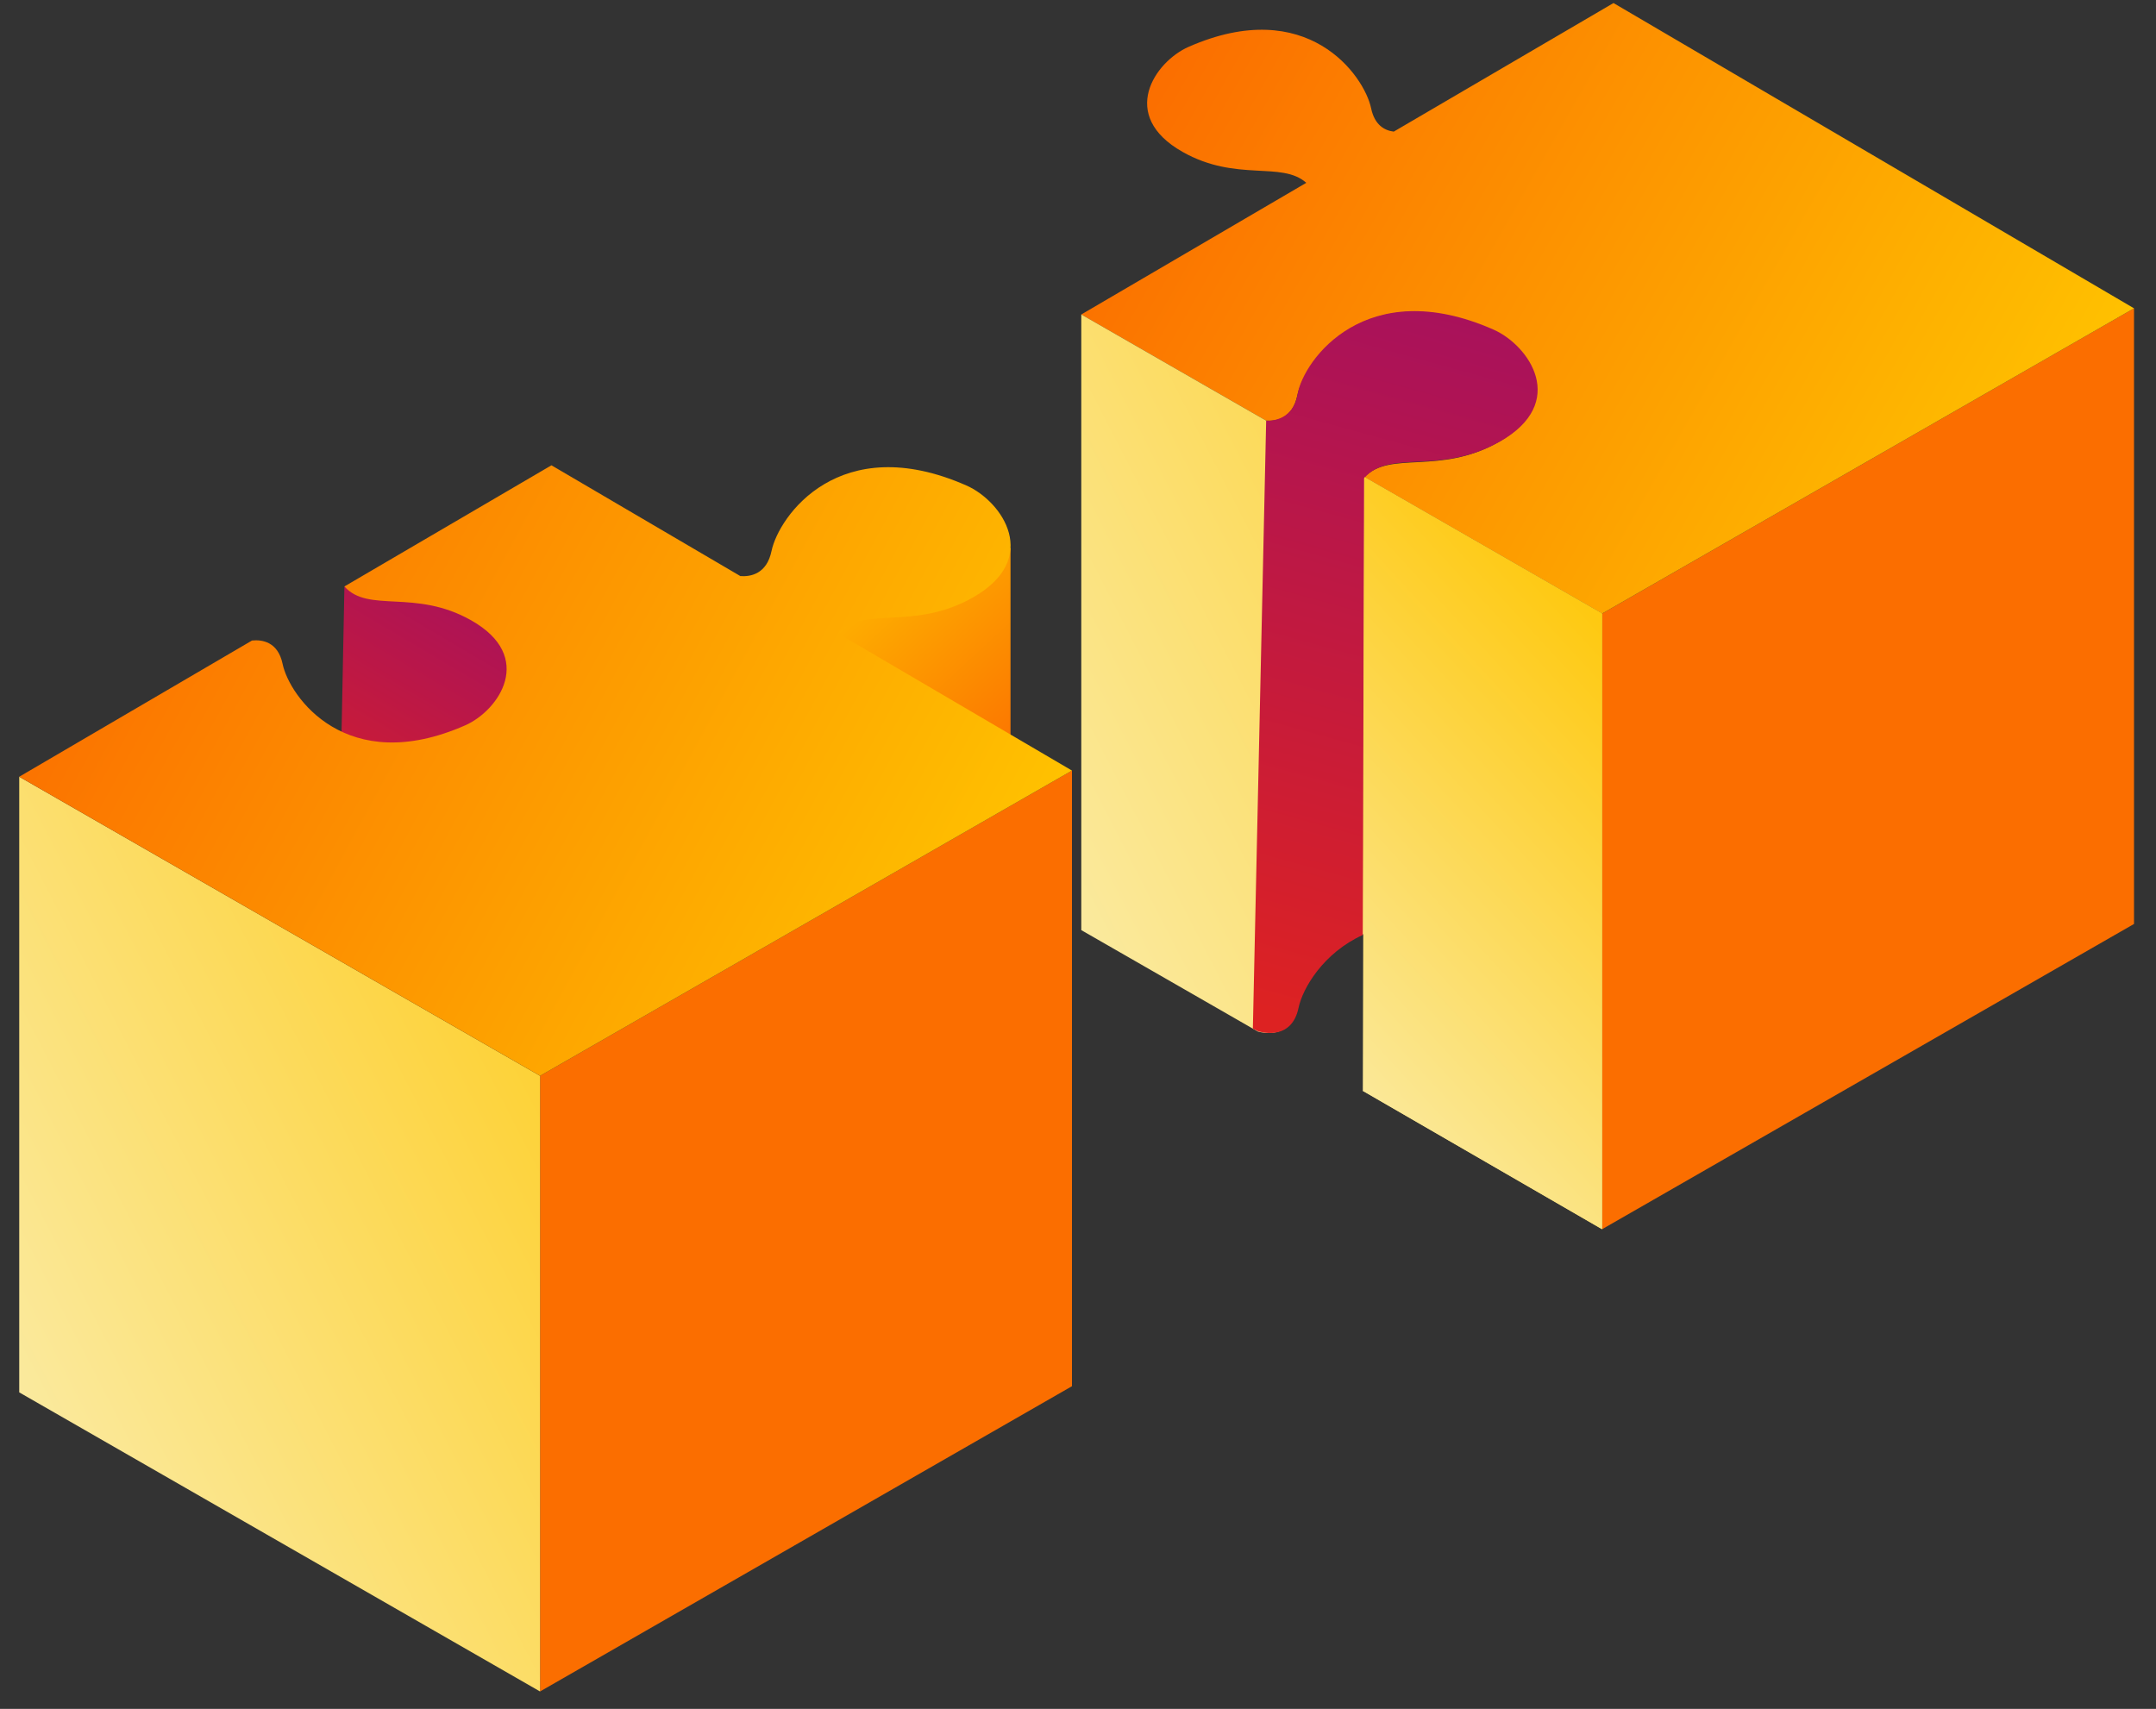 <?xml version="1.0" encoding="UTF-8"?>
<svg width="193px" height="153px" viewBox="0 0 193 153" version="1.1" xmlns="http://www.w3.org/2000/svg" xmlns:xlink="http://www.w3.org/1999/xlink">
    <rect x="0" y="0" width="193" height="153" fill="#333333" stroke="none"/>
    <title>PlaygroundImage</title>
    <defs>
        <linearGradient x1="92.758%" y1="100%" x2="7.242%" y2="2.83276945e-14%" id="linearGradient-1">
            <stop stop-color="#FB6E00" offset="0%"></stop>
            <stop stop-color="#FFC500" offset="100%"></stop>
        </linearGradient>
        <linearGradient x1="16.828%" y1="100%" x2="110.408%" y2="-94.515%" id="linearGradient-2">
            <stop stop-color="#DD2222" offset="0%"></stop>
            <stop stop-color="#720096" offset="100%"></stop>
        </linearGradient>
        <linearGradient x1="-2.122%" y1="130.106%" x2="141.623%" y2="0%" id="linearGradient-3">
            <stop stop-color="#F9F4CB" offset="0%"></stop>
            <stop stop-color="#FFC500" offset="100%"></stop>
        </linearGradient>
        <linearGradient x1="1.11022302e-14%" y1="33.178%" x2="100%" y2="66.822%" id="linearGradient-4">
            <stop stop-color="#FB6E00" offset="0%"></stop>
            <stop stop-color="#FFC500" offset="100%"></stop>
        </linearGradient>
        <linearGradient x1="1.11022302e-14%" y1="33.178%" x2="100%" y2="66.822%" id="linearGradient-5">
            <stop stop-color="#FB6E00" offset="0%"></stop>
            <stop stop-color="#FFC500" offset="100%"></stop>
        </linearGradient>
        <linearGradient x1="-2.119%" y1="130.106%" x2="141.618%" y2="0%" id="linearGradient-6">
            <stop stop-color="#F9F4CB" offset="0%"></stop>
            <stop stop-color="#FFC500" offset="100%"></stop>
        </linearGradient>
        <linearGradient x1="42.22%" y1="100%" x2="64.167%" y2="-94.515%" id="linearGradient-7">
            <stop stop-color="#DD2222" offset="0%"></stop>
            <stop stop-color="#720096" offset="100%"></stop>
        </linearGradient>
        <linearGradient x1="33.728%" y1="130.106%" x2="78.603%" y2="0%" id="linearGradient-8">
            <stop stop-color="#F9F4CB" offset="0%"></stop>
            <stop stop-color="#FFC500" offset="100%"></stop>
        </linearGradient>
    </defs>
    <g id="Docs" stroke="none" stroke-width="1" fill="none" fill-rule="evenodd">
        <g id="Docs_LandingPage_Design" transform="translate(-475, -1983)">
            <g id="LearnWithUs" transform="translate(130, 1760)">
                <g id="Playground_Card" transform="translate(299, 223)">
                    <g id="PlaygroundImage" transform="translate(46.841, 0)">
                        <g id="Group-3" transform="translate(0.881, 41.659)">
                            <polygon id="Fill-56" fill="url(#linearGradient-1)" points="88.737 7.403 88.737 30.169 67.684 14.663"></polygon>
                            <polygon id="Fill-57" fill="url(#linearGradient-2)" points="29.109 10.847 28.501 41.946 53.831 13.529"></polygon>
                            <polygon id="Fill-58" fill="#FB6E00" points="46.621 54.662 46.621 109.782 94.238 82.451 94.238 27.331"></polygon>
                            <polygon id="Fill-59" fill="url(#linearGradient-3)" points="-1.20051934e-14 27.884 -1.20051934e-14 83.003 46.621 109.782 46.621 54.662"></polygon>
                            <path d="M73.285,15.041 C75.589,12.53 80.007,14.857 85.338,11.852 C91.533,8.362 87.998,3.219 84.783,1.805 C73.439,-3.186 67.994,4.545 67.342,7.677 C66.916,9.72 65.495,9.984 64.557,9.921 L47.643,-8.41466958e-14 L29.109,10.847 C31.257,13.263 35.415,11.04 40.439,13.87 C46.242,17.141 42.93,21.96 39.918,23.284 C29.289,27.961 24.188,20.717 23.576,17.782 C23.158,15.774 21.71,15.599 20.838,15.688 L8.77247979e-05,27.884 L46.621,54.662 L94.238,27.332 L73.285,15.041 Z" id="Fill-60" fill="url(#linearGradient-4)"></path>
                        </g>
                        <g id="Group" transform="translate(95.953, 0.273)">
                            <polygon id="Fill-16" fill="#FB6E00" points="46.62 54.662 46.62 109.781 94.238 82.45 94.238 27.33"></polygon>
                            <path d="M47.642,-7.16727616e-14 L27.973,11.511 C27.172,11.413 26.263,10.947 25.946,9.424 C25.335,6.49 20.234,-0.754 9.604,3.923 C6.592,5.247 3.281,10.066 9.085,13.336 C13.904,16.052 17.926,14.121 20.141,16.095 L-1.68641792e-13,27.883 L16.551,37.39 C17.49,37.45 18.908,37.185 19.334,35.144 C19.986,32.013 25.431,24.281 36.776,29.273 C39.99,30.686 43.526,35.829 37.33,39.32 C32.05,42.296 27.668,40.046 25.347,42.442 L46.62,54.661 L94.238,27.331 L47.642,-7.16727616e-14 Z" id="Fill-18" fill="url(#linearGradient-5)"></path>
                            <path d="M0,27.882 L0,83.002 L15.812,92.084 C16.393,92.24 18.763,92.699 19.334,89.958 C19.986,86.825 25.43,79.095 36.776,84.086 C39.991,85.5 43.525,90.643 37.331,94.134 C31.943,97.17 27.485,94.753 25.203,97.395 L46.621,109.781 L46.621,54.662 L0,27.882 Z" id="Fill-20" fill="url(#linearGradient-6)"></path>
                            <path d="M36.891,29.232 C25.546,24.24 19.907,31.883 19.358,35.034 C18.907,37.627 16.55,37.389 16.55,37.389 L15.359,91.824 L15.798,92.046 C15.798,92.046 18.797,93.089 19.449,89.958 C19.813,88.212 21.667,85.038 25.203,83.435 L25.317,42.541 C27.599,39.898 32.058,42.315 37.445,39.278 C43.64,35.788 40.106,30.646 36.891,29.232" id="Fill-22" fill="url(#linearGradient-7)"></path>
                            <polygon id="Fill-24" fill="url(#linearGradient-8)" points="25.202 97.396 46.62 109.781 46.62 54.661 25.347 42.442"></polygon>
                        </g>
                    </g>
                </g>
            </g>
        </g>
    </g>
</svg>